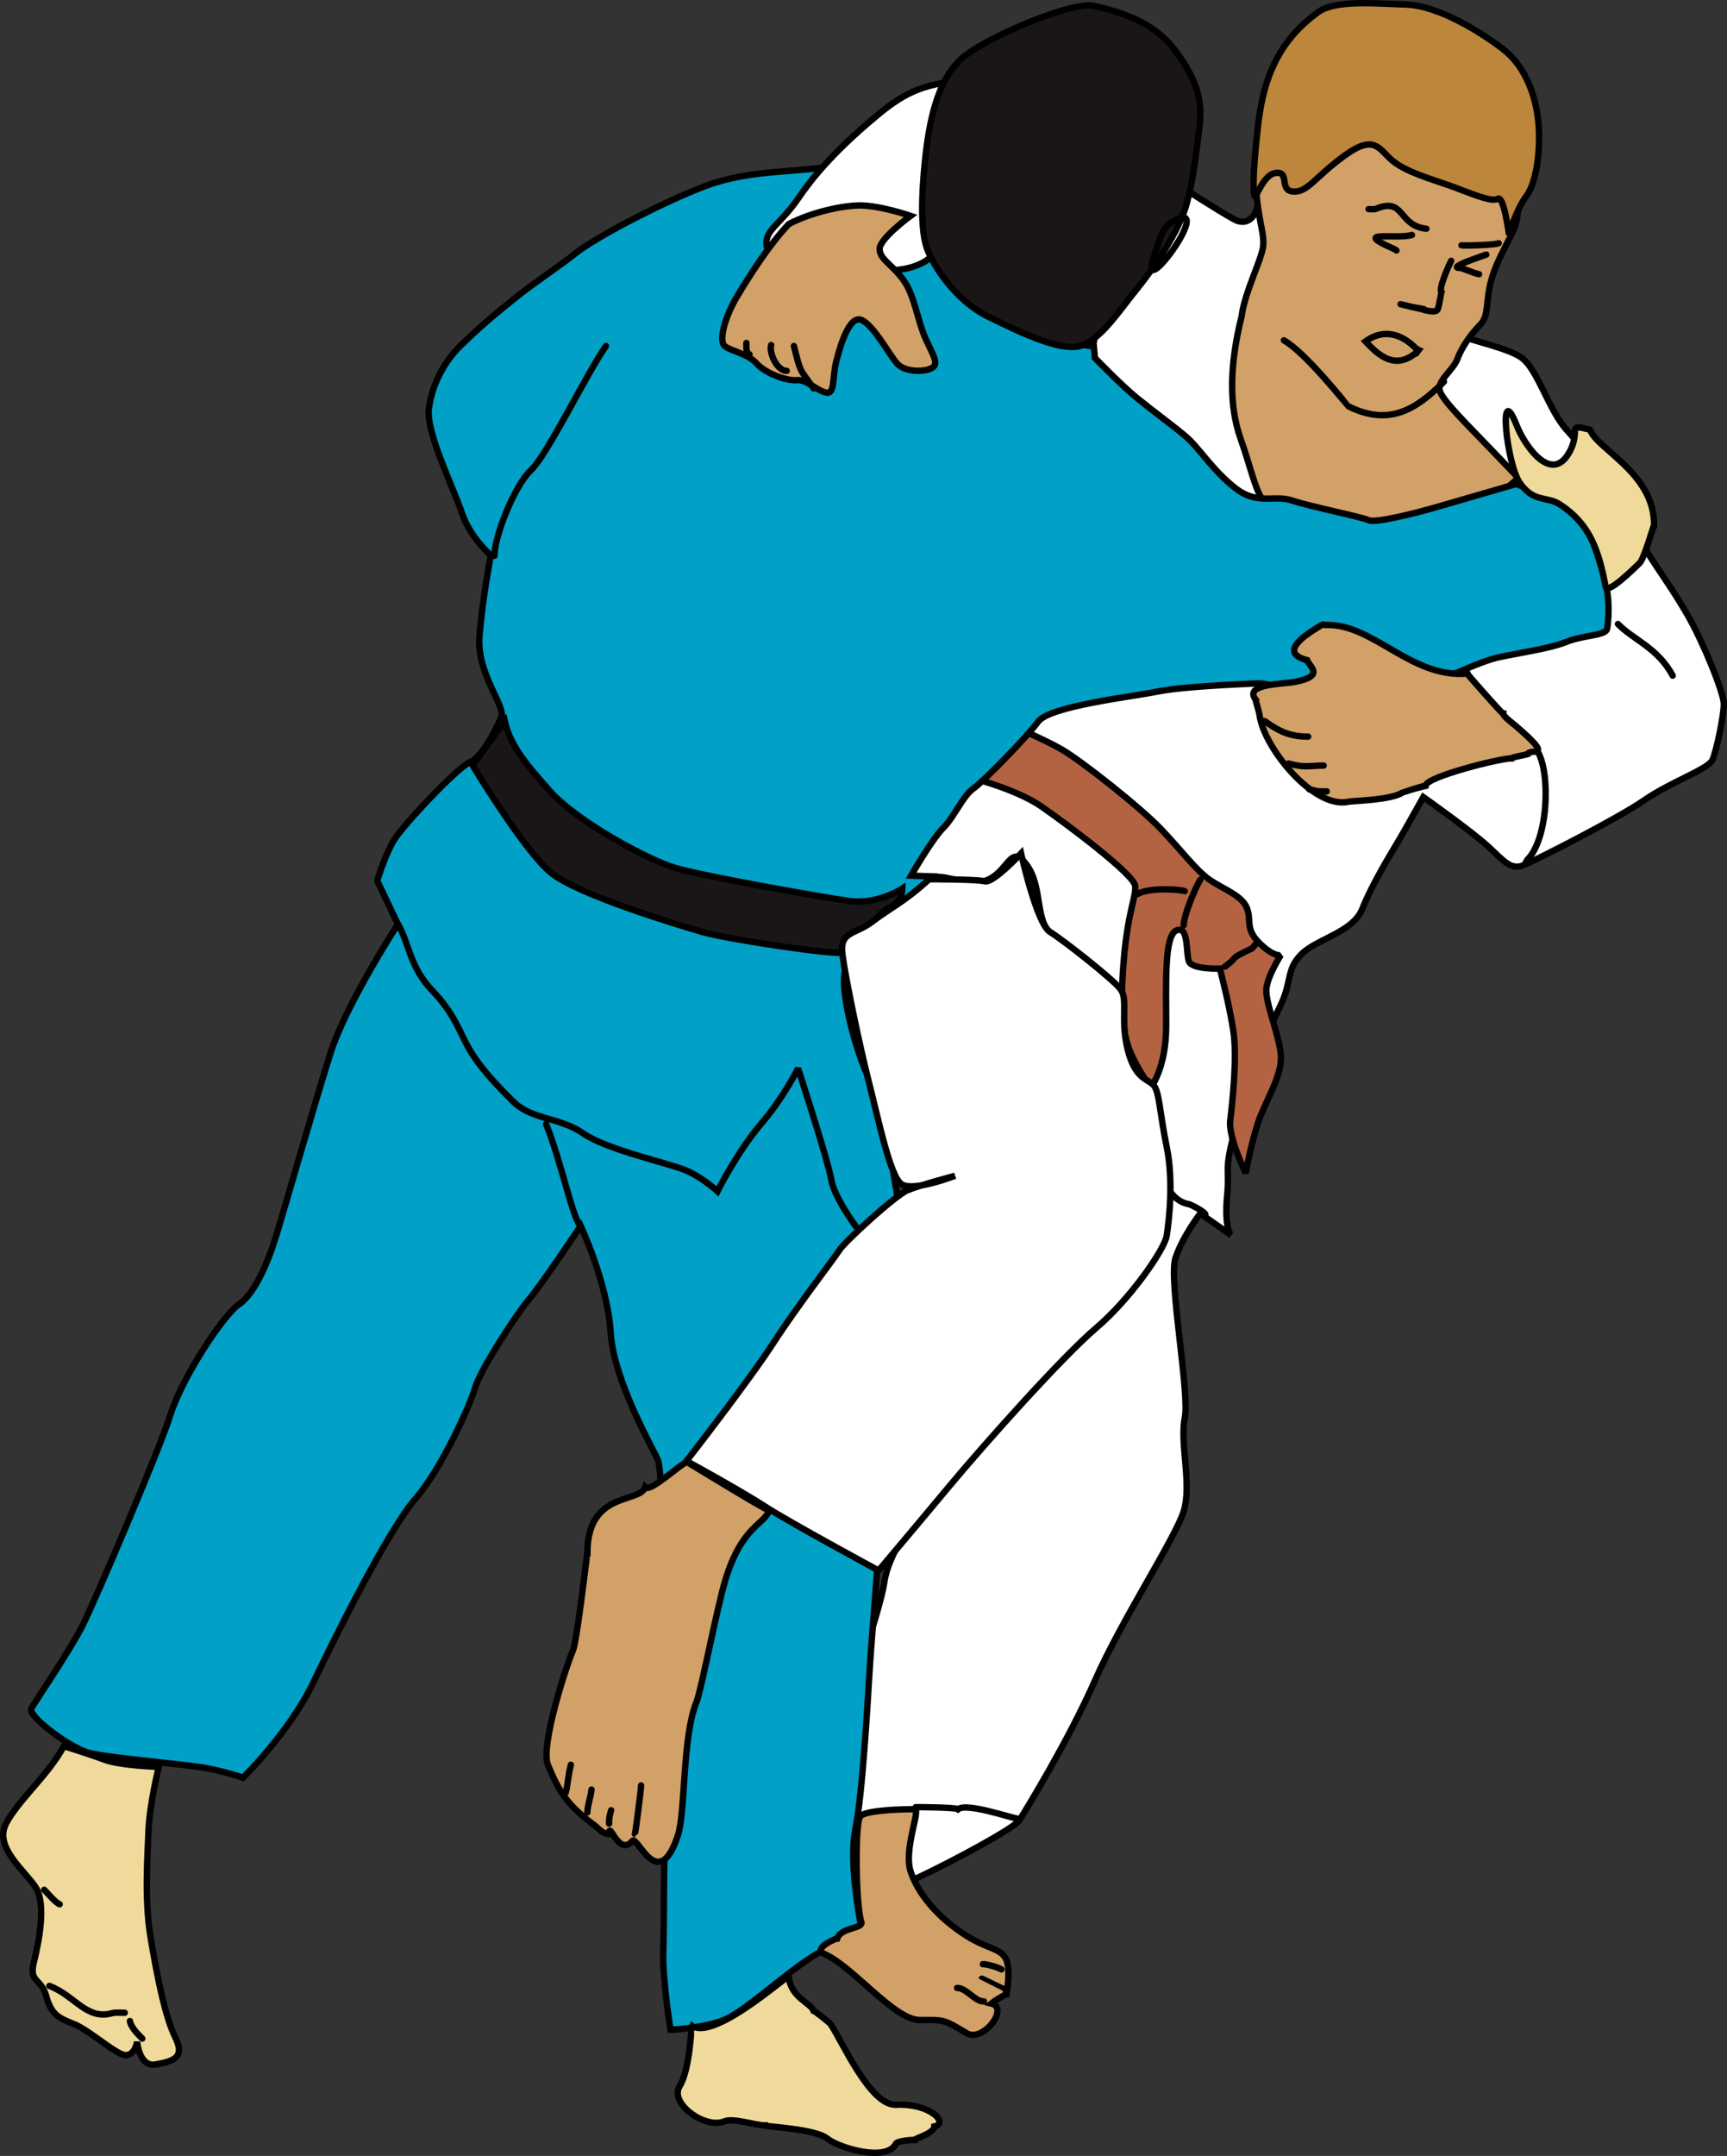 <?xml version="1.0" encoding="utf-8"?>
<!-- Generator: Adobe Illustrator 15.1.0, SVG Export Plug-In . SVG Version: 6.00 Build 0)  -->
<!DOCTYPE svg PUBLIC "-//W3C//DTD SVG 1.1//EN" "http://www.w3.org/Graphics/SVG/1.1/DTD/svg11.dtd">
<svg version="1.1" id="_x23_Layer_1" xmlns="http://www.w3.org/2000/svg" xmlns:xlink="http://www.w3.org/1999/xlink" x="0px"
	 y="0px" width="270.741px" height="337.77px" viewBox="0 0 270.741 337.77" enable-background="new 0 0 270.741 337.77"
	 xml:space="preserve">
<rect x="0" y="0" width="270.741" height="337.77" fill="#333333" stroke="none"/>
<path fill-rule="evenodd" clip-rule="evenodd" fill="#FFFFFF" stroke="#000000" stroke-width="1" stroke-linecap="round" stroke-miterlimit="2.613" d="
	M184.603,28.878c-5.181,7.609-10.686,17.16-11.818,20.074s-3.724,15.217-6.313,25.254s-9.713,25.255-13.274,32.054
	c-3.562,6.799-8.904,13.76-10.523,17.483c-1.618,3.724-8.094,6.152-10.36,17.16c-2.267,11.009,7.771,1.133,12.627,3.4
	c4.857,2.267,22.503,14.732,23.96,18.941s9.875,18.293,10.199,21.531c0.323,3.238-9.229,16.351-13.599,21.693
	c-4.371,5.342-16.999,19.75-19.751,26.063s-6.475,10.847-7.123,15.38c-0.648,4.532-5.829,18.94-8.095,27.035
	s-9.066,24.769-7.447,25.416s15.542-3.723,20.722-6.151c5.181-2.429,15.217-7.771,16.026-9.065
	c0.81-1.296,7.609-12.304,11.818-21.855c4.209-9.551,12.627-22.34,13.922-26.55c1.296-4.209-0.647-10.684,0.162-14.569
	s-2.59-21.693-1.457-25.093c1.134-3.399,3.886-6.961,3.886-6.961l4.856,3.399c0,0-1.133-0.972-0.647-6.151
	c0.485-5.181-0.81-3.4,1.942-12.79s4.695-13.437,6.476-17.16c1.781-3.723,0.81-5.504,3.238-7.932c2.428-2.429,8.094-3.4,9.551-7.124
	c1.457-3.723,4.533-8.741,5.504-10.36c0.972-1.619,4.048-7.124,4.048-7.124s7.771,5.504,10.198,7.771
	c2.429,2.266,3.563,3.724,5.505,2.914s14.731-7.285,18.94-10.199s10.037-4.856,10.685-6.313s1.781-6.961,1.781-8.742
	c0-1.781-3.238-9.713-5.666-13.922c-2.429-4.209-3.886-5.99-6.638-10.361s-9.065-15.217-12.142-18.455s-4.694-9.875-7.447-11.656
	c-2.752-1.781-10.037-2.915-13.112-4.857c-3.076-1.942-17.646-9.227-21.693-11.656c-4.047-2.428-6.638-6.313-6.638-6.313
	s-0.971,2.59-3.399,1.295C191.078,33.087,184.603,28.878,184.603,28.878z"/>
<path fill-rule="evenodd" clip-rule="evenodd" fill="#D2A167" stroke="#000000" stroke-width="1" stroke-linecap="round" stroke-miterlimit="2.613" d="
	M194.64,49.6c-1.943,7.771-1.943,14.084-0.162,19.103s2.267,8.256,3.885,10.199c1.619,1.943,25.094,4.372,30.436,2.105
	s9.228-6.152,9.228-6.152s-1.133-1.133-4.209-4.371s-7.608-7.609-8.095-9.228c-0.485-1.619,2.104-3.238,2.752-5.019
	s2.104-3.885,3.562-5.342s0.81-3.724,1.781-7.123c0.971-3.399,3.075-6.476,3.723-8.418c0.648-1.942,0.486-5.18,1.296-6.961
	s-1.458-14.731-7.123-17.484c-5.666-2.752-15.056-5.99-19.104-5.504c-4.047,0.486-8.741,6.152-11.493,10.199
	c-2.753,4.047-4.371,8.256-4.21,13.274c0.162,5.019,1.296,7.447,1.134,9.552C197.877,40.534,195.125,45.714,194.64,49.6z"/>
<path fill-rule="evenodd" clip-rule="evenodd" fill="#BC863C" stroke="#000000" stroke-width="1" stroke-linecap="round" stroke-miterlimit="2.613" d="
	M206.295,2.167c-6.799,5.018-8.418,11.817-9.065,17.483c-0.647,5.667-0.81,8.904-0.647,10.685c0.162,1.781,1.133-2.914,3.399-3.237
	s0.486,2.752,2.752,2.914c2.267,0.162,3.4-2.267,8.095-5.666s5.343-0.971,7.447,0.81s6.151,2.914,8.903,3.885
	c2.752,0.971,6.637,2.752,7.608,2.104c0.972-0.647,1.781,5.666,1.781,5.666s0.971-3.724,2.752-6.152
	c1.78-2.428,2.267-8.256,1.78-12.141c-0.485-3.886-2.104-8.256-5.504-10.847S225.56,0.872,220.38,0.71
	C215.199,0.548,208.886-0.1,206.295,2.167z"/>
<path fill-rule="evenodd" clip-rule="evenodd" fill="none" stroke="#000000" stroke-width="1" stroke-linecap="round" stroke-miterlimit="2.613" d="
	M223.617,35.839c-4.522-0.484-3.333-5.015-7.933-3.117c-0.239,0.098-0.856,0.042-1.133,0.042"/>
<path fill-rule="evenodd" clip-rule="evenodd" fill="none" stroke="#000000" stroke-width="1" stroke-linecap="round" stroke-miterlimit="2.613" d="
	M229.121,38.43c0.397,0.094,5.395-0.049,5.828-0.324"/>
<path fill-rule="evenodd" clip-rule="evenodd" fill="none" stroke="#000000" stroke-width="1" stroke-linecap="round" stroke-miterlimit="2.613" d="
	M221.351,36.811c-2.188,0.682-8.61-0.627-4.167,1.577c0.193,0.096,1.661,0.707,1.739,0.852"/>
<path fill-rule="evenodd" clip-rule="evenodd" fill="none" stroke="#000000" stroke-width="1" stroke-linecap="round" stroke-miterlimit="2.613" d="
	M233.007,39.886c-0.516,0.21-6.422,2.105-4.047,2.105c0.245,0,2.101,0.81,2.914,0.971"/>
<path fill-rule="evenodd" clip-rule="evenodd" fill="none" stroke="#000000" stroke-width="1" stroke-linecap="round" stroke-miterlimit="2.613" d="
	M219.57,47.657c0.256,0.065,3.305,0.81,3.399,0.81c0,0.01,2.139,0.698,2.428,0c0.216-0.519,0.542-2.724,0.564-2.752
	c-0.468-0.561,1.351-4.559,1.541-4.856"/>
<path fill-rule="evenodd" clip-rule="evenodd" fill="none" stroke="#000000" stroke-width="1" stroke-linecap="round" stroke-miterlimit="2.613" d="
	M214.065,53.485c2.223,2.41,4.741,4.425,7.933,1.78c0,0.184-0.142,0.278,0.324-0.323C222.207,54.916,218.613,50.208,214.065,53.485z
	"/>
<path fill-rule="evenodd" clip-rule="evenodd" fill="none" stroke="#000000" stroke-width="1" stroke-linecap="round" stroke-miterlimit="2.613" d="
	M201.276,53.323c3.418,1.911,10.027,10.293,10.079,10.319c6.239,3.103,10.424,0.747,15.014-3.844"/>
<path fill-rule="evenodd" clip-rule="evenodd" fill="#B36342" stroke="#000000" stroke-width="1" stroke-linecap="round" stroke-miterlimit="2.613" d="
	M157.891,113.383c-2.429,3.4-6.962,8.095-6.962,8.095s8.095,1.943,12.304,4.856c4.21,2.914,14.57,10.685,14.732,12.466
	c0.162,1.78-1.133,3.885-1.781,11.494c-0.647,7.609-0.162,11.656,0.972,14.408c1.133,2.752,3.237,5.666,3.237,5.666
	s2.429-2.914,2.429-9.713c0-6.799-0.324-14.084,1.619-14.894c1.942-0.81,1.456,3.562,1.942,4.856
	c0.485,1.295,4.856,1.133,4.856,1.133s1.457,5.504,2.104,9.713c0.647,4.209-0.162,11.494-0.485,14.084
	c-0.324,2.59,2.428,8.257,2.428,8.257s0.81-4.533,1.943-7.933c1.133-3.4,3.886-7.447,3.562-10.685
	c-0.324-3.238-2.429-8.095-2.267-10.199s2.267-5.342,2.267-5.342s-1.134,0.323-3.4-1.943c-2.266-2.266-1.133-3.562-1.942-5.504
	c-0.809-1.943-3.724-2.914-5.828-4.371s-4.371-4.533-7.608-7.933c-3.237-3.399-12.466-10.685-15.541-12.465
	C163.395,115.65,157.891,113.383,157.891,113.383z"/>
<path fill-rule="evenodd" clip-rule="evenodd" fill="none" stroke="#000000" stroke-width="1" stroke-linecap="round" stroke-miterlimit="2.613" d="
	M178.288,140.095c1.5-0.935,5.784-0.913,7.447-0.485"/>
<path fill-rule="evenodd" clip-rule="evenodd" fill="none" stroke="#000000" stroke-width="1" stroke-linecap="round" stroke-miterlimit="2.613" d="
	M188.163,137.829c-0.803,1.331-2.59,5.549-2.59,7.123"/>
<path fill-rule="evenodd" clip-rule="evenodd" fill="none" stroke="#000000" stroke-width="1" stroke-linecap="round" stroke-miterlimit="2.613" d="
	M192.049,151.427c2.503-1.842,0.171-0.885,4.089-2.78c0.287-0.139,0.427-0.373,0.605-0.62"/>
<path fill-rule="evenodd" clip-rule="evenodd" fill="none" stroke="#000000" stroke-width="1" stroke-linecap="round" stroke-miterlimit="2.613" d="
	M143.482,137.343c5.816,0,3.288,0,8.095,0.809c6.041,1.016,6.258-5.881,8.741-3.399c3.258,3.255,1.829,8.863,4.195,11.267
	c0.952,0.967,10.34,8.544,10.375,8.645"/>
<path fill-rule="evenodd" clip-rule="evenodd" fill="#01A0C7" stroke="#000000" stroke-width="1" stroke-linecap="round" stroke-miterlimit="2.613" d="
	M128.75,26.45c0,0,6.961,0.324,8.581,0.809s6.799,7.447,8.418,10.847c1.619,3.399,2.104,5.18,5.019,7.933
	c2.914,2.752,9.39,6.799,13.599,7.285c4.209,0.486,7.123,0.972,7.123,0.972l0.162,1.781c0,0,4.047,4.209,6.637,6.313
	s5.505,4.209,7.609,5.99s4.209,5.342,7.771,8.094c3.562,2.752,5.989,0.972,8.903,1.943s11.009,2.59,11.98,3.076
	c0.971,0.486,6.961-0.971,10.846-2.104c3.886-1.133,12.304-3.562,12.304-3.562s5.343,1.943,8.418,4.209
	c3.076,2.267,3.886,5.504,5.181,9.713c1.295,4.209,0.81,7.609,0.647,8.742c-0.162,1.133-3.724,0.972-6.476,2.105
	s-9.065,1.942-11.332,2.59s-5.828,2.267-5.828,2.267s-17.483,2.428-21.045,3.238s-7.123-1.781-10.361-1.619
	c-3.237,0.162-11.494,0.485-15.541,1.295s-16.836,2.267-18.617,4.695c-1.78,2.428-8.58,9.39-10.198,10.522
	c-1.619,1.133-2.914,4.371-4.695,6.152c-1.78,1.781-5.019,7.447-5.019,7.447l4.209,0.162c0,0-13.113,11.818-14.408,14.408
	c-1.295,2.59,1.619,13.598,3.885,17.807c2.267,4.209,3.238,12.951,4.047,17.161c0.81,4.209-1.457,14.731-1.942,16.674
	c-0.485,1.943-0.162,24.77-0.485,32.378c-0.324,7.608-1.457,20.236-1.781,25.416c-0.324,5.181-1.133,19.912-2.266,25.417
	c-1.133,5.504,0.971,15.541,0.971,15.541s-6.314,3.237-10.037,5.989c-3.723,2.753-7.771,6.314-10.685,7.933
	c-2.914,1.619-9.228,1.943-9.228,1.943s-1.295-8.095-1.133-12.304s0-13.761,0.324-17.484s0.486-30.92,0.324-36.91
	c-0.162-5.989-0.971-21.207-1.457-22.502c-0.485-1.296-6.961-12.304-7.447-20.074s-4.695-16.675-4.695-16.675
	s-6.152,9.228-8.094,11.494s-7.609,11.009-8.418,13.761c-0.81,2.752-5.181,12.627-9.39,17.483s-12.303,21.046-16.027,28.816
	s-11.008,14.894-11.008,14.894s-2.267-0.81-5.504-1.457c-3.238-0.647-15.542-1.619-18.617-2.428
	c-3.076-0.81-9.714-5.828-9.066-6.962c0.647-1.133,6.152-9.228,8.094-13.112c1.943-3.886,11.98-27.359,13.761-33.025
	c1.78-5.666,8.256-15.541,10.685-17.16c2.428-1.619,4.533-6.476,5.828-10.685s6.152-21.208,8.58-28.816
	c2.429-7.609,10.523-20.074,10.523-20.074l-3.238-6.799c0,0,1.133-3.885,2.59-6.313s10.037-11.494,11.98-12.304
	c1.942-0.809,4.047-5.181,4.856-6.961c0.81-1.781-3.885-6.799-3.399-12.79c0.485-5.99,1.781-12.627,1.781-12.627
	s-3.238-2.752-4.533-6.637c-1.295-3.885-5.666-12.627-5.181-16.351c0.486-3.724,2.428-7.609,5.504-10.361
	c3.25-3.184,6.419-5.679,8.917-7.67c1.332-1.061,7.951-5.72,8.082-5.909c3.384-2.877,15.156-8.873,21.248-11.073
	c6.092-2.199,12.691-2.031,17.767-2.708V26.45z"/>
<path fill-rule="evenodd" clip-rule="evenodd" fill="none" stroke="#000000" stroke-width="1" stroke-linecap="round" stroke-miterlimit="2.613" d="
	M94.997,54.213c-2.961,4.172-9.205,17.085-11.776,19.468c-2.519,2.334-5.708,10.255-5.708,13.395"/>
<path fill-rule="evenodd" clip-rule="evenodd" fill="#FFFFFF" stroke="#000000" stroke-width="1" stroke-linecap="round" stroke-miterlimit="2.613" d="
	M150.363,12.446c-4.048,0.972-6.962,0.81-12.304,5.181s-9.713,8.742-12.789,13.274c-3.076,4.533-5.667,5.181-5.019,7.933
	c0.648,2.752,13.923,2.914,17.484,3.399c3.561,0.486,7.285-0.647,8.58-2.428c1.295-1.781,1.943-14.247,2.104-16.675
	C148.582,20.703,150.363,12.446,150.363,12.446z"/>
<path fill-rule="evenodd" clip-rule="evenodd" fill="#D2A167" stroke="#000000" stroke-width="1" stroke-linecap="round" stroke-miterlimit="2.613" d="
	M123.651,35.111c-3.076,3.238-6.152,8.094-8.095,11.332c-1.942,3.238-2.914,6.961-1.942,7.771c0.971,0.81,3.562,1.133,5.019,2.752
	c1.457,1.619,4.856,2.752,6.313,2.59s3.076,1.619,4.533,1.943c1.457,0.324,0.971-2.267,1.619-4.856
	c0.647-2.59,2.104-7.447,4.047-6.476c1.942,0.971,4.209,5.342,5.504,6.799c1.295,1.457,4.533,1.295,5.504,0.647
	c0.972-0.647,0.324-1.619-0.971-4.371s-1.781-6.961-3.562-9.39c-1.781-2.428-3.724-3.238-3.724-4.856
	c0-1.619,4.856-5.181,4.856-5.181s-5.18-1.781-8.418-1.619C131.098,32.358,126.728,33.492,123.651,35.111z"/>
<path fill-rule="evenodd" clip-rule="evenodd" fill="none" stroke="#000000" stroke-width="1" stroke-linecap="round" stroke-miterlimit="2.613" d="
	M124.461,54.213c1.124,4.412,0.811,3.366,3.076,6.637"/>
<path fill-rule="evenodd" clip-rule="evenodd" fill="none" stroke="#000000" stroke-width="1" stroke-linecap="round" stroke-miterlimit="2.613" d="
	M120.899,54.052c-0.38,1.069,0.833,4.047,2.428,4.047"/>
<path fill-rule="evenodd" clip-rule="evenodd" fill="none" stroke="#000000" stroke-width="1" stroke-linecap="round" stroke-miterlimit="2.613" d="
	M117.014,53.728c0,0.462-0.105,1.577,0.486,1.781"/>
<path fill-rule="evenodd" clip-rule="evenodd" fill="#1A1617" stroke="#000000" stroke-width="1" stroke-linecap="round" stroke-miterlimit="2.613" d="
	M171.57,0.952c-3.076-0.971-17.484,5.019-21.046,8.418c-3.562,3.399-4.856,9.551-5.504,15.703
	c-0.647,6.152-0.647,11.333,0.324,13.923c0.971,2.59,4.371,8.094,9.713,10.685s11.656,5.666,14.731,4.371
	c3.076-1.295,5.666-5.343,8.419-8.742c2.752-3.4,6.799-9.228,7.932-13.76c1.134-4.533,1.296-7.285,1.781-10.685
	s0.485-6.313-1.942-10.361C183.55,6.457,180.636,2.895,171.57,0.952z"/>
<path fill-rule="evenodd" clip-rule="evenodd" fill="none" stroke="#000000" stroke-width="1" stroke-linecap="round" stroke-miterlimit="2.613" d="
	M184.116,34.544c6.684-3.55-6.445,14.285-3.036,5.1C181.854,37.56,182.072,35.63,184.116,34.544z"/>
<path fill-rule="evenodd" clip-rule="evenodd" fill="#EFDA9B" stroke="#000000" stroke-width="1" stroke-linecap="round" stroke-miterlimit="2.613" d="
	M238.268,75.664c-2.105-2.994-3.458-16.56-0.485-8.985c1.201,3.061,5.467,9.371,8.312,4.047c1.822-3.409-0.688-4.395,3.183-3.399
	c1.063,3.074,10.037,6.757,10.037,14.894c-0.054,0-1.568,5.319-2.267,5.99c-0.811,0.779-5.089,5.035-5.343,3.682
	c-1.084-5.779-2.513-9.824-7.137-12.854C242.483,77.672,240.496,78.83,238.268,75.664z"/>
<path fill-rule="evenodd" clip-rule="evenodd" fill="#D2A167" stroke="#000000" stroke-width="1" stroke-linecap="round" stroke-miterlimit="2.613" d="
	M207.186,97.923c-1.438,0.897-7.355,4.195-2.267,5.504c0.353,1.018,2.854,2.438-1.795,3.386c-1.95,0.398-8.155,0.267-6.299,2.766
	c-0.021,0.028,0.589,2.069,0.633,2.429c0.627,5.086,8.517,14.812,13.937,13.599c0.644-0.144,6.673-0.248,8.418-1.416
	c0.067-0.044,3.688-1.176,3.724-1.175c0.281-1.357,11.576-4.209,13.437-4.209c0.038-0.182,2.02-0.488,2.563-0.675
	c0.204-0.982,4.505,1.075-1.971-4.45c-0.355-0.304-1.887-1.448-1.887-1.836c-0.172,0.014-5.621-6.182-5.666-6.313
	c-8.834,0.757-14.788-7.9-22.179-7.609C207.372,97.941,207.54,97.702,207.186,97.923z"/>
<path fill-rule="evenodd" clip-rule="evenodd" fill="none" stroke="#000000" stroke-width="1" stroke-linecap="round" stroke-miterlimit="2.613" d="
	M198.281,112.979c2.358,1.7,4.076,2.428,6.8,2.428"/>
<path fill-rule="evenodd" clip-rule="evenodd" fill="none" stroke="#000000" stroke-width="1" stroke-linecap="round" stroke-miterlimit="2.613" d="
	M202.005,119.616c2.479,0.726,3.402,0.324,5.505,0.324"/>
<path fill-rule="evenodd" clip-rule="evenodd" fill="none" stroke="#000000" stroke-width="1" stroke-linecap="round" stroke-miterlimit="2.613" d="
	M205.243,123.663c1.667,0.364,1.159,0.324,2.752,0.324"/>
<path fill-rule="evenodd" clip-rule="evenodd" fill="none" stroke="#000000" stroke-width="1" stroke-linecap="round" stroke-miterlimit="2.613" d="
	M241.02,117.673c2.071,3.319,1.747,13.665-1.577,17.026l-0.365,0.62"/>
<path fill-rule="evenodd" clip-rule="evenodd" fill="none" stroke="#000000" stroke-width="1" stroke-linecap="round" stroke-miterlimit="2.613" d="
	M253.647,97.761c2.429,2.502,6.227,3.707,8.58,8.094"/>
<path fill-rule="evenodd" clip-rule="evenodd" fill="#1A1617" stroke="#000000" stroke-width="1" stroke-linecap="round" stroke-miterlimit="2.613" d="
	M79.132,112.978c-2.428,3.238-5.019,6.961-5.019,6.961s8.094,13.436,12.303,16.836c4.209,3.4,19.75,8.094,23.636,9.228
	s20.236,3.562,21.855,3.238c1.619-0.324,5.666-6.313,7.609-7.123c1.942-0.81,1.942-2.914,1.942-2.914s-3.885,2.59-8.418,1.942
	c-4.533-0.647-22.826-3.885-27.197-5.18c-4.371-1.295-15.379-7.285-19.588-11.98C82.046,119.292,79.942,116.54,79.132,112.978z"/>
<path fill-rule="evenodd" clip-rule="evenodd" fill="none" stroke="#000000" stroke-width="1" stroke-linecap="round" stroke-miterlimit="2.613" d="
	M62.458,144.87c1.781,3.238,1.781,6.637,5.342,10.361s4.209,6.475,5.828,9.228c1.619,2.752,3.885,5.18,6.799,8.094
	c2.914,2.914,7.285,2.429,11.008,5.019c3.724,2.59,13.599,4.694,16.189,5.827c2.59,1.134,4.857,3.238,4.857,3.238
	s3.075-6.151,6.799-10.522s5.828-8.742,5.828-8.742s4.694,14.408,5.18,17.322c0.486,2.913,3.886,7.446,3.886,7.446"/>
<path fill-rule="evenodd" clip-rule="evenodd" fill="none" stroke="#000000" stroke-width="1" stroke-linecap="round" stroke-miterlimit="2.613" d="
	M85.608,176.115c2.266,5.504,4.209,14.894,5.342,15.864"/>
<path fill-rule="evenodd" clip-rule="evenodd" fill="none" stroke="#000000" stroke-width="1" stroke-linecap="round" stroke-miterlimit="2.613" d="
	M180.231,171.5c0.376,5.102,0.742,16.25,6.151,17.16c0.271,0.046,2.479,1.138,2.591,1.619"/>
<path fill-rule="evenodd" clip-rule="evenodd" fill="#FFFFFF" stroke="#000000" stroke-width="1" stroke-linecap="round" stroke-miterlimit="2.613" d="
	M145.668,137.747c-3.885,3.562-6.151,4.533-8.903,6.637c-2.752,2.104-5.181,1.457-4.695,5.18c0.485,3.724,2.752,14.57,4.209,20.236
	c1.457,5.666,3.238,14.408,5.019,15.703c1.78,1.296,8.418-1.295,8.418-1.295s-5.505,1.457-7.447,2.267s-9.875,8.095-10.685,9.39
	c-0.81,1.295-6.475,8.58-10.361,14.569c-3.885,5.99-13.599,18.456-13.599,18.456s8.58,4.694,12.304,7.123
	c3.723,2.428,17.808,10.036,17.808,10.036s5.342-6.313,11.008-13.112s17.808-20.398,23.149-24.931
	c5.343-4.533,10.685-12.304,11.009-14.408s1.133-8.418,0-13.922c-1.133-5.504-1.133-8.743-2.104-9.714s-2.914-0.971-4.047-5.666
	c-1.134-4.694,0.162-7.771-1.134-9.389c-1.295-1.619-8.903-7.609-11.008-8.904c-2.104-1.295-4.533-12.303-4.533-12.303
	s-4.371,4.695-5.666,4.371S145.668,137.747,145.668,137.747z"/>
<path fill-rule="evenodd" clip-rule="evenodd" fill="#D2A167" stroke="#000000" stroke-width="1" stroke-linecap="round" stroke-miterlimit="2.613" d="
	M107.706,229.051c-0.991,0.249-5.827,4.847-6.557,3.955c-0.894,2.533-9.065,0.58-9.065,10.291c-0.062,0-1.611,13.783-2.267,15.287
	c-1.16,2.659-5.103,15.053-3.927,17.9c1.82,4.405,3.121,6.354,7.34,9.51c0.735,0.55,1.227,1.337,2.252,1.337
	c0-2.254,1.483,3.639,3.668,1.077c0.777-0.911,4.08,8.432,7.137-0.916c1.195-3.651,0.653-15.325,2.914-20.884
	c0.727-1.787,3.252-14.977,4.533-19.144c2.578-8.386,6.092-8.642,6.841-10.805C119.578,236.315,107.707,229.051,107.706,229.051z"/>
<path fill-rule="evenodd" clip-rule="evenodd" fill="none" stroke="#000000" stroke-width="1" stroke-linecap="round" stroke-miterlimit="2.613" d="
	M100.501,279.722c0,0.682-0.894,7.607-0.972,7.609"/>
<path fill-rule="evenodd" clip-rule="evenodd" fill="none" stroke="#000000" stroke-width="1" stroke-linecap="round" stroke-miterlimit="2.613" d="
	M95.807,283.608c-0.271,1.03-0.324,1.089-0.324,2.104"/>
<path fill-rule="evenodd" clip-rule="evenodd" fill="none" stroke="#000000" stroke-width="1" stroke-linecap="round" stroke-miterlimit="2.613" d="
	M92.731,280.37c-0.102,1.123-0.647,2.534-0.647,3.562"/>
<path fill-rule="evenodd" clip-rule="evenodd" fill="none" stroke="#000000" stroke-width="1" stroke-linecap="round" stroke-miterlimit="2.613" d="
	M89.493,276.485c-0.398,1.515-0.52,3.383-0.81,4.37"/>
<path fill-rule="evenodd" clip-rule="evenodd" fill="#D2A167" stroke="#000000" stroke-width="1" stroke-linecap="round" stroke-miterlimit="2.613" d="
	M134.903,284.498c-0.921,0.794-0.747,14.154,0.122,16.594c0.393,1.102-3.15,0.816-3.765,2.591c-0.087-0.008-4.042,1.541-1.943,2.483
	c4.508,2.025,10.867,10.306,14.894,10.306c3.767,0,3.64-0.173,7.327,2.063c2.515,1.525,6.777-3.976,3.843-4.653
	c0.269-0.222,2.118-1.407,2.429-1.457c1.142-8.121-1.211-5.882-6.355-9.186c-3.696-2.375-7.175-5.74-8.658-9.917
	c-1.234-3.472,1.594-9.875,0.605-9.875C141.065,283.446,135.939,283.605,134.903,284.498z"/>
<path fill-rule="evenodd" clip-rule="evenodd" fill="none" stroke="#000000" stroke-width="1" stroke-linecap="round" stroke-miterlimit="2.613" d="
	M159.429,284.903c-0.929-0.1-7.941-2.522-9.228-1.457c-0.347-0.287-5.75-0.324-6.638-0.324"/>
<path fill-rule="evenodd" clip-rule="evenodd" fill="#EFDA9B" stroke="#000000" stroke-width="1" stroke-linecap="round" stroke-miterlimit="2.613" d="
	M108.434,317.361c-0.029,0.048-0.283,6.959-1.901,9.513c-1.626,2.565,3.934,6.767,7.081,5.463c1.335-0.554,4.886,0.647,6.313,0.647
	c0,0.229,7.782,0.478,9.741,2.049c1.862,1.493,9.336,3.729,10.777,0.823c0.226-0.454,2.425-0.606,2.955-0.606
	c0-0.225,3.076-1.031,3.076-2.104c2.328-0.481-0.611-3.651-6.004-3.399c-4.017,0.188-8.332-9.698-10.24-12.613
	c-0.134-0.204-2.484-2.082-2.697-2.118c-0.425-1.227-3.612-2.075-3.871-5.343c-0.021-0.264-3.378,2.684-7.037,5.086
	C113.477,316.827,110.1,318.494,108.434,317.361z"/>
<path fill-rule="evenodd" clip-rule="evenodd" fill="none" stroke="#000000" stroke-width="1" stroke-linecap="round" stroke-miterlimit="2.613" d="
	M150.039,311.453c1.418-0.046,2.892,2.208,4.209,2.104"/>
<path fill-rule="evenodd" clip-rule="evenodd" fill="none" stroke="#000000" stroke-width="1" stroke-linecap="round" stroke-miterlimit="2.613" d="
	M157.647,311.776c-0.29-0.131-3.723-1.779-3.723-1.78"/>
<path fill-rule="evenodd" clip-rule="evenodd" fill="none" stroke="#000000" stroke-width="1" stroke-linecap="round" stroke-miterlimit="2.613" d="
	M157,308.539c-0.558-0.317-2.279-0.841-2.914-0.81"/>
<path fill-rule="evenodd" clip-rule="evenodd" fill="#EFDA9B" stroke="#000000" stroke-width="1" stroke-linecap="round" stroke-miterlimit="2.613" d="
	M10.006,273.571c-2.428,4.532-7.124,8.418-9.066,12.142c-1.942,3.723,3.076,7.446,4.695,10.036
	c1.619,2.591,0.485,8.419-0.324,11.656c-0.809,3.238,1.133,2.429,1.942,5.343s1.943,3.399,4.371,4.371
	c2.429,0.971,6.637,4.856,8.094,4.856s1.781-2.104,1.781-2.104s0.323,4.047,2.914,3.562c2.59-0.486,4.695-0.972,3.076-4.21
	c-1.619-3.237-2.914-9.875-3.885-15.702c-0.972-5.828-0.486-12.466-0.324-16.675c0.162-4.209,1.619-10.037,1.619-10.037
	s-5.99-0.162-8.58-1.133C13.73,274.704,10.006,273.571,10.006,273.571z"/>
<path fill-rule="evenodd" clip-rule="evenodd" fill="none" stroke="#000000" stroke-width="1" stroke-linecap="round" stroke-miterlimit="2.613" d="
	M6.93,296.073c0.585,0.566,1.774,2.04,2.429,2.267"/>
<path fill-rule="evenodd" clip-rule="evenodd" fill="none" stroke="#000000" stroke-width="1" stroke-linecap="round" stroke-miterlimit="2.613" d="
	M7.74,311.128c4.026,1.515,5.819,5.46,9.917,4.251c0.326-0.097,1.483-0.042,1.901-0.042"/>
<path fill-rule="evenodd" clip-rule="evenodd" fill="none" stroke="#000000" stroke-width="1" stroke-linecap="round" stroke-miterlimit="2.613" d="
	M22.31,319.384c-0.655-0.655-1.81-1.78-1.942-2.752"/>
</svg>
